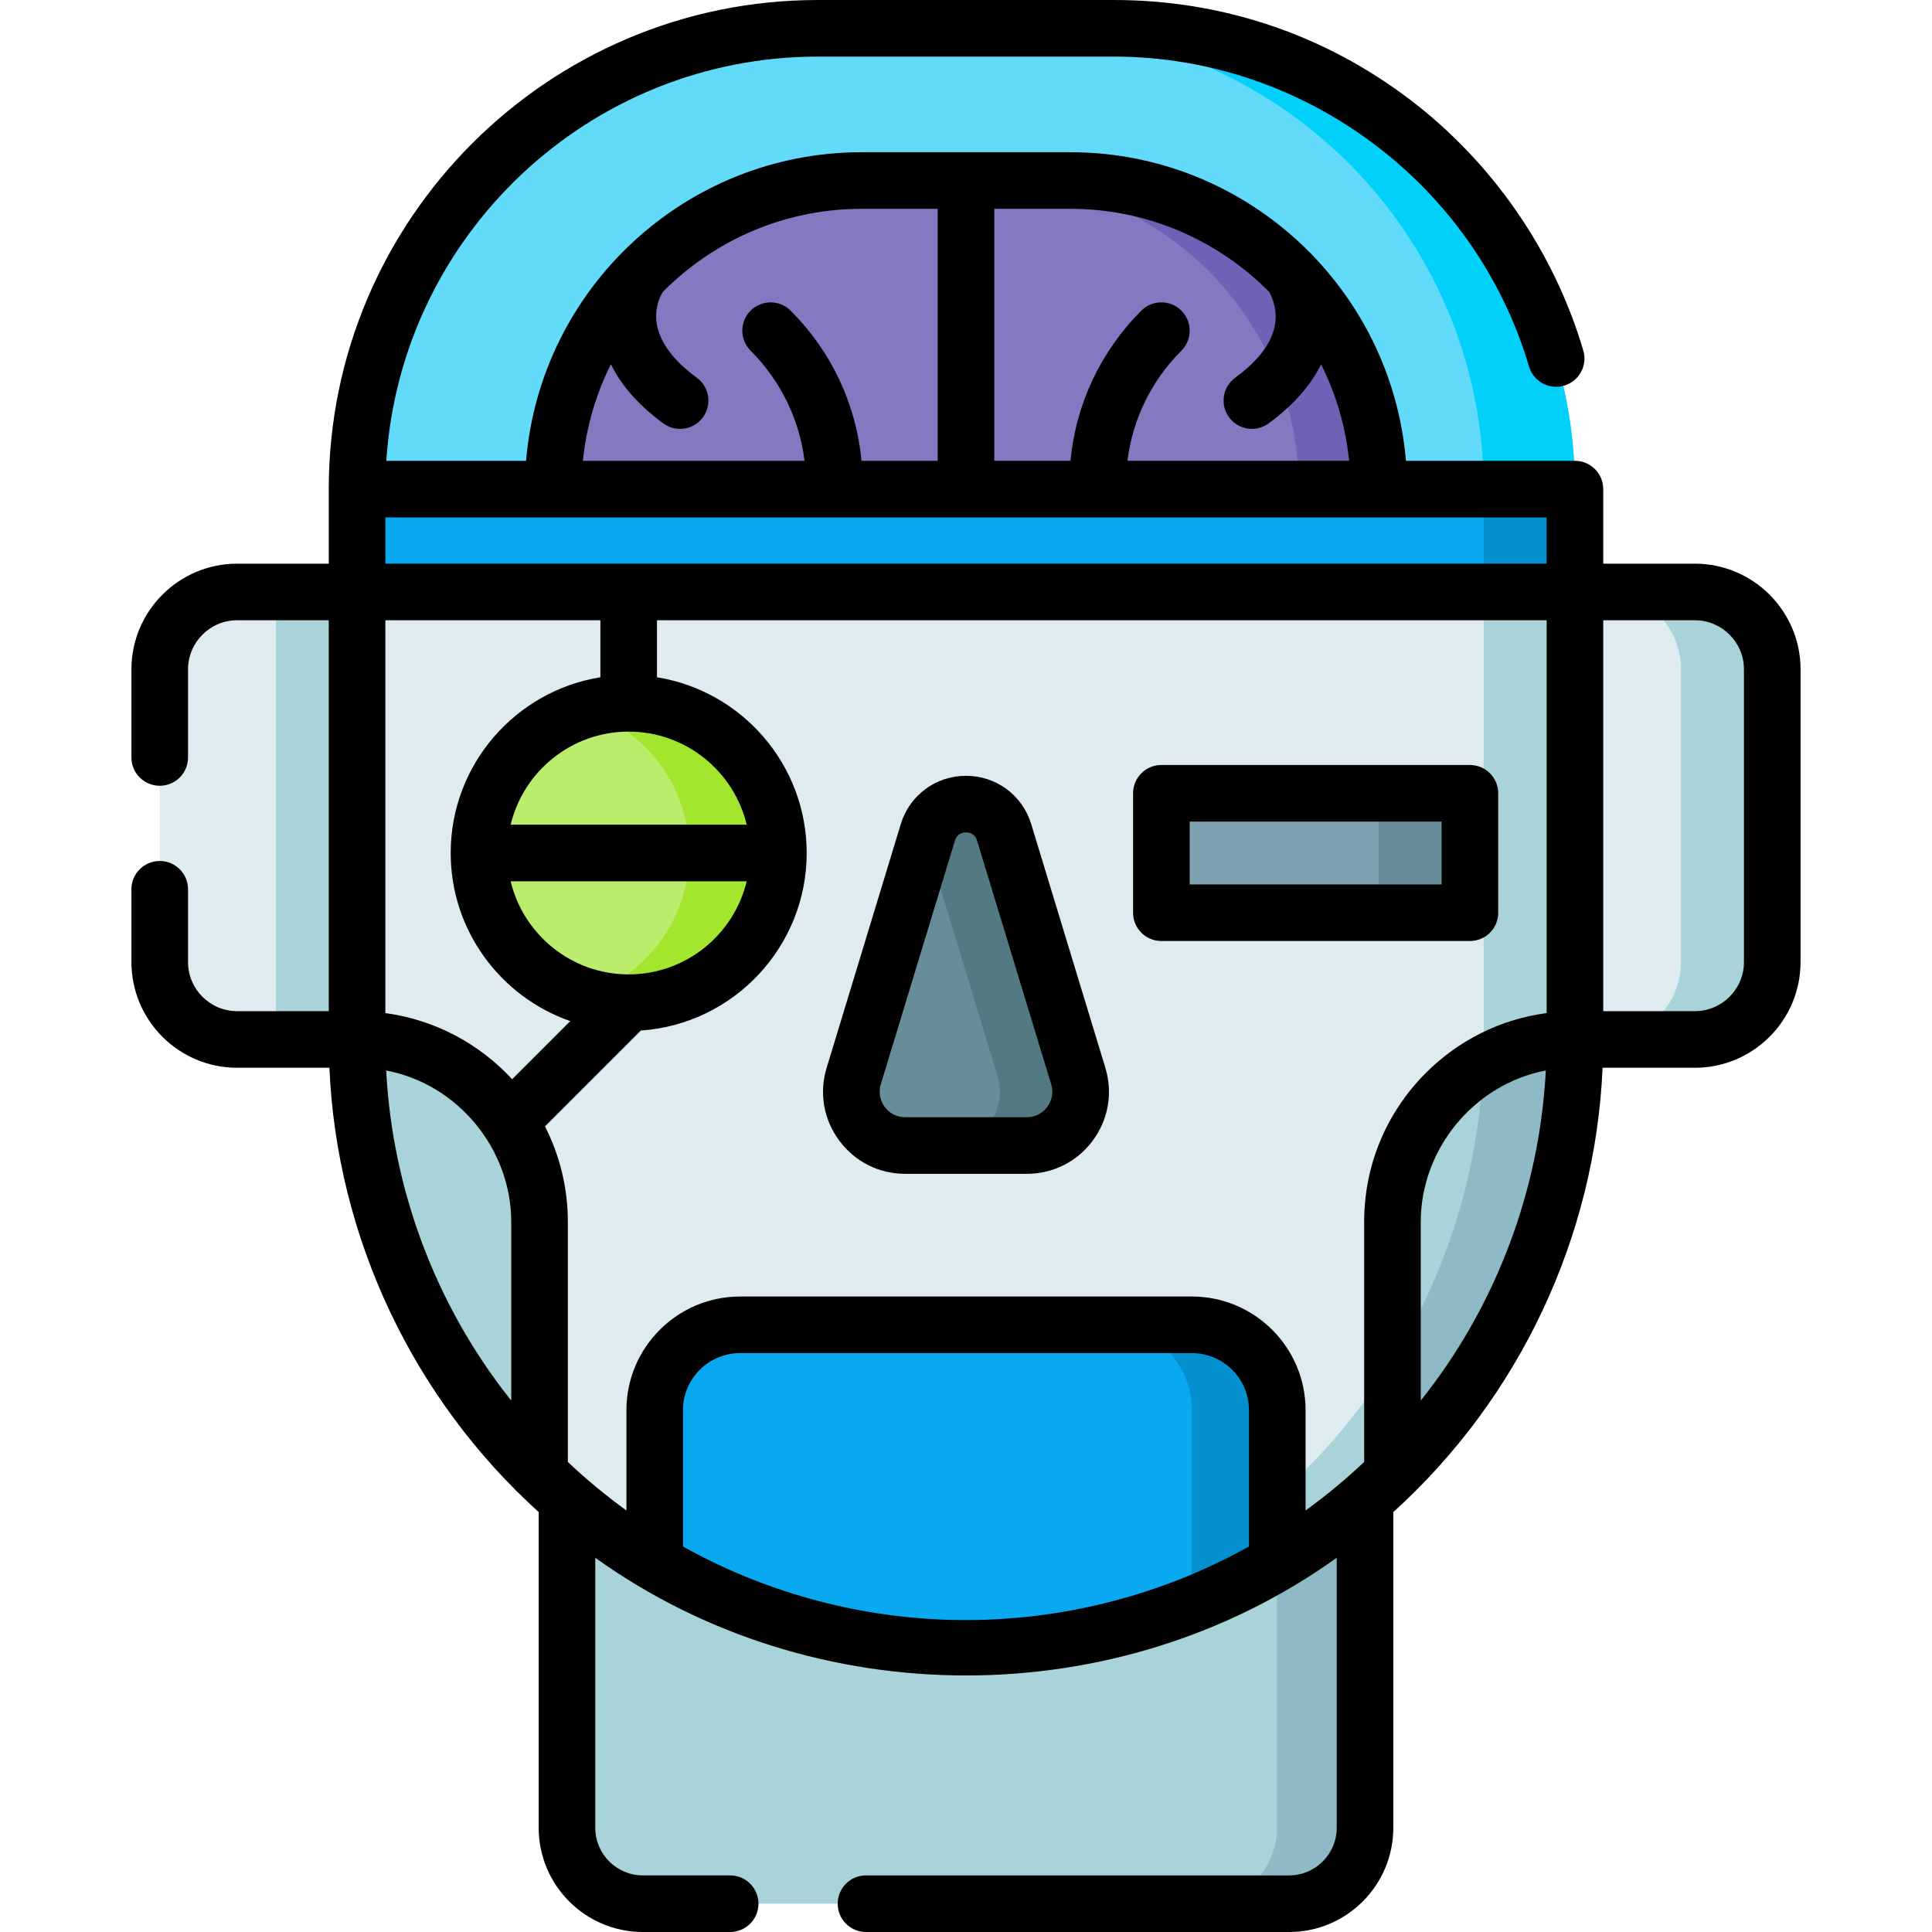 <svg id="Capa_1" enable-background="new 0 0 512 512" height="512" viewBox="0 0 512 512" width="512" xmlns="http://www.w3.org/2000/svg"><g><g><path d="m417.374 156.876-161.374 7.624-161.374-7.624v-27.254l161.374-7.122 161.374 7.122z" fill="#08a9f1"/><path d="m417.37 129.62v27.26l-12.09 4.453-12.09-4.463v-27.25l12.31-4.62z" fill="#0290cf"/><path d="m62.846 275.468h31.78l6.874-59.293-6.874-59.299h-31.78c-11.33 0-20.514 9.184-20.514 20.514v77.565c0 11.329 9.184 20.513 20.514 20.513z" fill="#deecf1"/><path d="m94.63 156.88 6.87 59.295-6.87 59.295h-21.5v-118.59z" fill="#a8d3d8"/><path d="m449.154 275.468h-31.78l-7.374-59.293 7.374-59.299h31.78c11.33 0 20.514 9.184 20.514 20.514v77.565c0 11.329-9.185 20.513-20.514 20.513z" fill="#deecf1"/><path d="m469.67 177.39v77.56c0 11.33-9.19 20.52-20.52 20.52h-24.18c11.33 0 20.52-9.19 20.52-20.52v-77.56c0-11.33-9.19-20.51-20.52-20.51h24.18c11.33 0 20.52 9.18 20.52 20.51z" fill="#a8d3d8"/><path d="m341.629 504.5h-171.258c-11.109 0-20.115-9.006-20.115-20.115v-97.336h211.488v97.336c0 11.109-9.006 20.115-20.115 20.115z" fill="#a8d3d8"/><path d="m361.74 387.05v97.33c0 11.11-9 20.12-20.11 20.12h-23.32c11.11 0 20.12-9.01 20.12-20.12v-97.33z" fill="#8ebac5"/><path d="m417.374 156.871v118.597l-48.359 115.184c-9.179 9.005-19.416 16.919-30.524 23.536h-164.982c-11.109-6.617-21.345-14.532-30.524-23.536l-48.359-115.184v-118.597z" fill="#deecf1"/><path d="m417.37 156.87v118.6l-48.35 115.18c-9.18 9.01-19.42 16.92-30.53 23.54-24.13 14.39-52.35 22.65-82.49 22.65-4.07 0-8.1-.15-12.09-.45 25.59-1.89 49.53-9.75 70.4-22.2 11.11-6.62 21.35-14.53 30.53-23.54 29.84-29.28 48.35-70.07 48.35-115.18v-118.6z" fill="#a8d3d8"/><path d="m417.374 129.622h-51.974l-109.4-7.122-107.5 7.122h-53.874c0-67.446 54.676-122.122 122.122-122.122h78.504c67.446 0 122.122 54.676 122.122 122.122z" fill="#62dbfb"/><path d="m417.37 129.62h-24.18c0-67.44-54.67-122.12-122.12-122.12h24.18c67.45 0 122.12 54.68 122.12 122.12z" fill="#01d0fb"/><path d="m338.491 373.701v40.488c-24.136 14.39-52.349 22.653-82.491 22.653s-58.355-8.263-82.491-22.653v-40.488c0-12.482 10.127-22.61 22.62-22.61h119.741c12.494 0 22.621 10.128 22.621 22.61z" fill="#08a9f1"/><path d="m338.49 373.7v40.49c-7.2 4.29-14.77 8.04-22.64 11.19v-51.68c0-12.48-10.13-22.61-22.62-22.61h22.64c12.49 0 22.62 10.13 22.62 22.61z" fill="#0290cf"/><path d="m272.109 303.576h-32.218c-9.577 0-16.432-9.251-13.645-18.413l19.641-64.575c3.039-9.992 17.186-9.992 20.226 0l19.641 64.575c2.787 9.162-4.068 18.413-13.645 18.413z" fill="#678d98"/><path d="m272.11 303.58h-21.4c9.58 0 16.44-9.25 13.65-18.42l-19.05-62.65.58-1.92c3.04-9.99 17.18-9.99 20.22 0l19.64 64.57c2.79 9.17-4.06 18.42-13.64 18.42z" fill="#537983"/><circle cx="166.608" cy="226.053" fill="#bbec6c" r="39.67"/><path d="m206.28 226.05c0 21.91-17.76 39.67-39.67 39.67-4.11 0-8.08-.63-11.81-1.79 16.14-5.03 27.86-20.09 27.86-37.88s-11.72-32.85-27.86-37.88c3.73-1.16 7.7-1.79 11.81-1.79 21.91 0 39.67 17.76 39.67 39.67z" fill="#a2e62e"/><path d="m365.404 129.622h-218.808c0-45.17 36.617-81.787 81.787-81.787h55.236c45.168 0 81.785 36.617 81.785 81.787z" fill="#8379c1"/><path d="m365.4 129.62h-21.18c0-45.17-36.62-81.78-81.79-81.78h21.19c45.17 0 81.78 36.61 81.78 81.78z" fill="#6e61b6"/><path d="m307.775 210.226h81.764v31.655h-81.764z" fill="#7ca1b1"/><path d="m365.4 210.23h24.14v31.65h-24.14z" fill="#678d98"/><path d="m417.37 275.47c0 45.11-18.51 85.9-48.35 115.18v-66.82c0-13.36 5.41-25.45 14.16-34.2 2.95-2.94 6.26-5.5 9.88-7.61 7.14-4.16 15.45-6.55 24.31-6.55z" fill="#a8d3d8"/><path d="m417.37 275.47c0 45.11-18.51 85.9-48.35 115.18v-30.19c14.24-22.94 22.89-49.73 24.04-78.44 7.14-4.16 15.45-6.55 24.31-6.55z" fill="#8ebac5"/><path d="m142.985 323.827v66.826c-29.848-29.281-48.359-70.074-48.359-115.184 13.354 0 25.444 5.418 34.198 14.161 8.743 8.753 14.161 20.842 14.161 34.197z" fill="#a8d3d8"/></g><g><path d="m449.154 149.376h-24.28v-19.754c0-4.143-3.357-7.5-7.5-7.5h-44.788c-1.758-21.04-10.841-40.029-24.688-54.402-.308-.382-.646-.728-1.009-1.034-16.181-16.266-38.57-26.351-63.271-26.351h-55.236c-46.706 0-85.146 36.051-88.968 81.787h-37.036c3.877-59.72 53.687-107.122 114.37-107.122h78.504c50.472 0 95.687 33.772 109.953 82.128 1.171 3.972 5.341 6.242 9.315 5.071 3.973-1.172 6.243-5.343 5.071-9.315-7.754-26.281-24.106-49.925-46.046-66.575-22.678-17.211-49.751-26.309-78.293-26.309h-78.504c-71.474 0-129.622 58.148-129.622 129.622v19.754h-24.28c-15.447 0-28.014 12.566-28.014 28.014v23.345c0 4.143 3.357 7.5 7.5 7.5s7.5-3.357 7.5-7.5v-23.345c0-7.176 5.838-13.014 13.014-13.014h24.28v103.593h-24.28c-7.176 0-13.014-5.838-13.014-13.015v-19.287c0-4.143-3.357-7.5-7.5-7.5s-7.5 3.357-7.5 7.5v19.287c0 15.447 12.566 28.015 28.014 28.015h24.452c1.945 44.935 22.122 87.586 55.458 117.745v83.671c0 15.228 12.388 27.615 27.615 27.615h23.129c4.143 0 7.5-3.357 7.5-7.5s-3.357-7.5-7.5-7.5h-23.129c-6.956 0-12.615-5.659-12.615-12.615v-71.565c58.031 41.593 138.457 41.591 196.488 0v71.566c0 6.956-5.659 12.615-12.615 12.615h-112.129c-4.143 0-7.5 3.357-7.5 7.5s3.357 7.5 7.5 7.5h112.129c15.228 0 27.615-12.388 27.615-27.615v-83.671c33.337-30.16 53.514-72.811 55.458-117.745h24.452c15.447 0 28.014-12.567 28.014-28.015v-77.565c0-15.448-12.566-28.014-28.014-28.014zm-39.766 138.386c-2.38 30.345-13.868 59.621-32.874 83.411v-47.346c0-19.316 14.13-36.517 33.141-40.136-.063 1.359-.152 2.716-.267 4.071zm-31.519-3.433c-10.547 10.561-16.354 24.588-16.354 39.498v63.612c-4.899 4.618-10.083 8.917-15.523 12.848v-26.586c0-16.603-13.513-30.11-30.121-30.11h-119.741c-16.608 0-30.121 13.508-30.121 30.11v26.587c-5.44-3.931-10.624-8.231-15.523-12.848v-63.612c0-8.945-2.105-17.566-6.056-25.319l25.409-25.408c24.508-1.667 43.941-22.125 43.941-47.048 0-23.457-17.213-42.963-39.67-46.567v-15.11h235.766v104.102c-12.072 1.612-23.234 7.089-32.007 15.851zm-242.946 86.131c-19.522-24.762-30.936-55.287-32.578-86.769 19.008 3.616 33.141 20.82 33.141 40.136v47.346c-.193-.234-.38-.471-.563-.713zm-32.797-206.084h56.982v15.11c-22.457 3.604-39.67 23.11-39.67 46.567 0 20.587 13.261 38.125 31.687 44.548l-15.403 15.402c-8.784-9.538-20.735-15.807-33.596-17.524zm64.482 93.848c-15.156 0-27.889-10.539-31.278-24.671h62.556c-3.388 14.132-16.122 24.671-31.278 24.671zm-31.278-39.671c3.389-14.132 16.122-24.67 31.278-24.67s27.889 10.538 31.278 24.67zm274.544-69.182h-307.748v-12.249h307.748zm-73.555-72.044c.623 1.085 2.22 4.353 1.617 8.443-.72 4.886-4.287 9.71-10.604 14.339-3.342 2.448-4.065 7.142-1.617 10.482 1.47 2.006 3.747 3.068 6.056 3.068 1.538 0 3.091-.473 4.427-1.451 6.506-4.767 11.15-10.021 13.904-15.687 3.924 7.85 6.51 16.482 7.427 25.601h-58.741c1.37-11.018 6.315-21.21 14.292-29.187 2.929-2.93 2.929-7.678 0-10.607-2.93-2.928-7.678-2.928-10.607 0-10.814 10.814-17.355 24.761-18.785 39.794h-20.188v-66.787h20.118c20.585 0 39.234 8.421 52.701 21.992zm-174.42 19.194c2.753 5.667 7.398 10.92 13.904 15.687 1.336.979 2.888 1.451 4.427 1.451 2.309 0 4.586-1.063 6.056-3.068 2.448-3.341 1.725-8.034-1.617-10.482-14.647-10.733-10.681-20.027-9.007-22.76 13.469-13.583 32.126-22.013 52.721-22.013h20.117v66.787h-20.187c-1.43-15.033-7.971-28.98-18.785-39.794-2.93-2.928-7.678-2.928-10.607 0-2.929 2.93-2.929 7.678 0 10.607 7.976 7.976 12.922 18.168 14.292 29.187h-58.741c.918-9.12 3.503-17.752 7.427-25.602zm89.031 332.736c-24.421-.802-48.592-7.487-69.922-19.412v-36.144c0-8.332 6.783-15.11 15.121-15.11h119.74c8.338 0 15.121 6.778 15.121 15.11v36.143c-24.304 13.574-52.239 20.325-80.06 19.413zm211.238-174.303c0 7.177-5.838 13.015-13.014 13.015h-24.28v-103.593h24.28c7.176 0 13.014 5.838 13.014 13.014z"/><path d="m273.288 218.406c-2.331-7.663-9.278-12.812-17.288-12.812s-14.957 5.148-17.288 12.812l-19.642 64.574c-2.026 6.663-.811 13.694 3.336 19.29 4.146 5.597 10.52 8.806 17.484 8.806h32.219c6.965 0 13.338-3.209 17.484-8.806 4.146-5.596 5.362-12.627 3.336-19.29zm4.254 74.934c-1.288 1.739-3.269 2.736-5.433 2.736h-32.219c-2.164 0-4.145-.997-5.433-2.736-1.289-1.738-1.666-3.924-1.036-5.994l19.642-64.574c.575-1.894 2.087-2.177 2.937-2.177s2.361.283 2.937 2.177l19.642 64.574c.629 2.07.252 4.256-1.037 5.994z"/><path d="m389.54 202.726h-81.765c-4.143 0-7.5 3.357-7.5 7.5v31.655c0 4.143 3.357 7.5 7.5 7.5h81.765c4.143 0 7.5-3.357 7.5-7.5v-31.655c0-4.143-3.357-7.5-7.5-7.5zm-7.5 31.655h-66.765v-16.655h66.765z"/></g></g></svg>